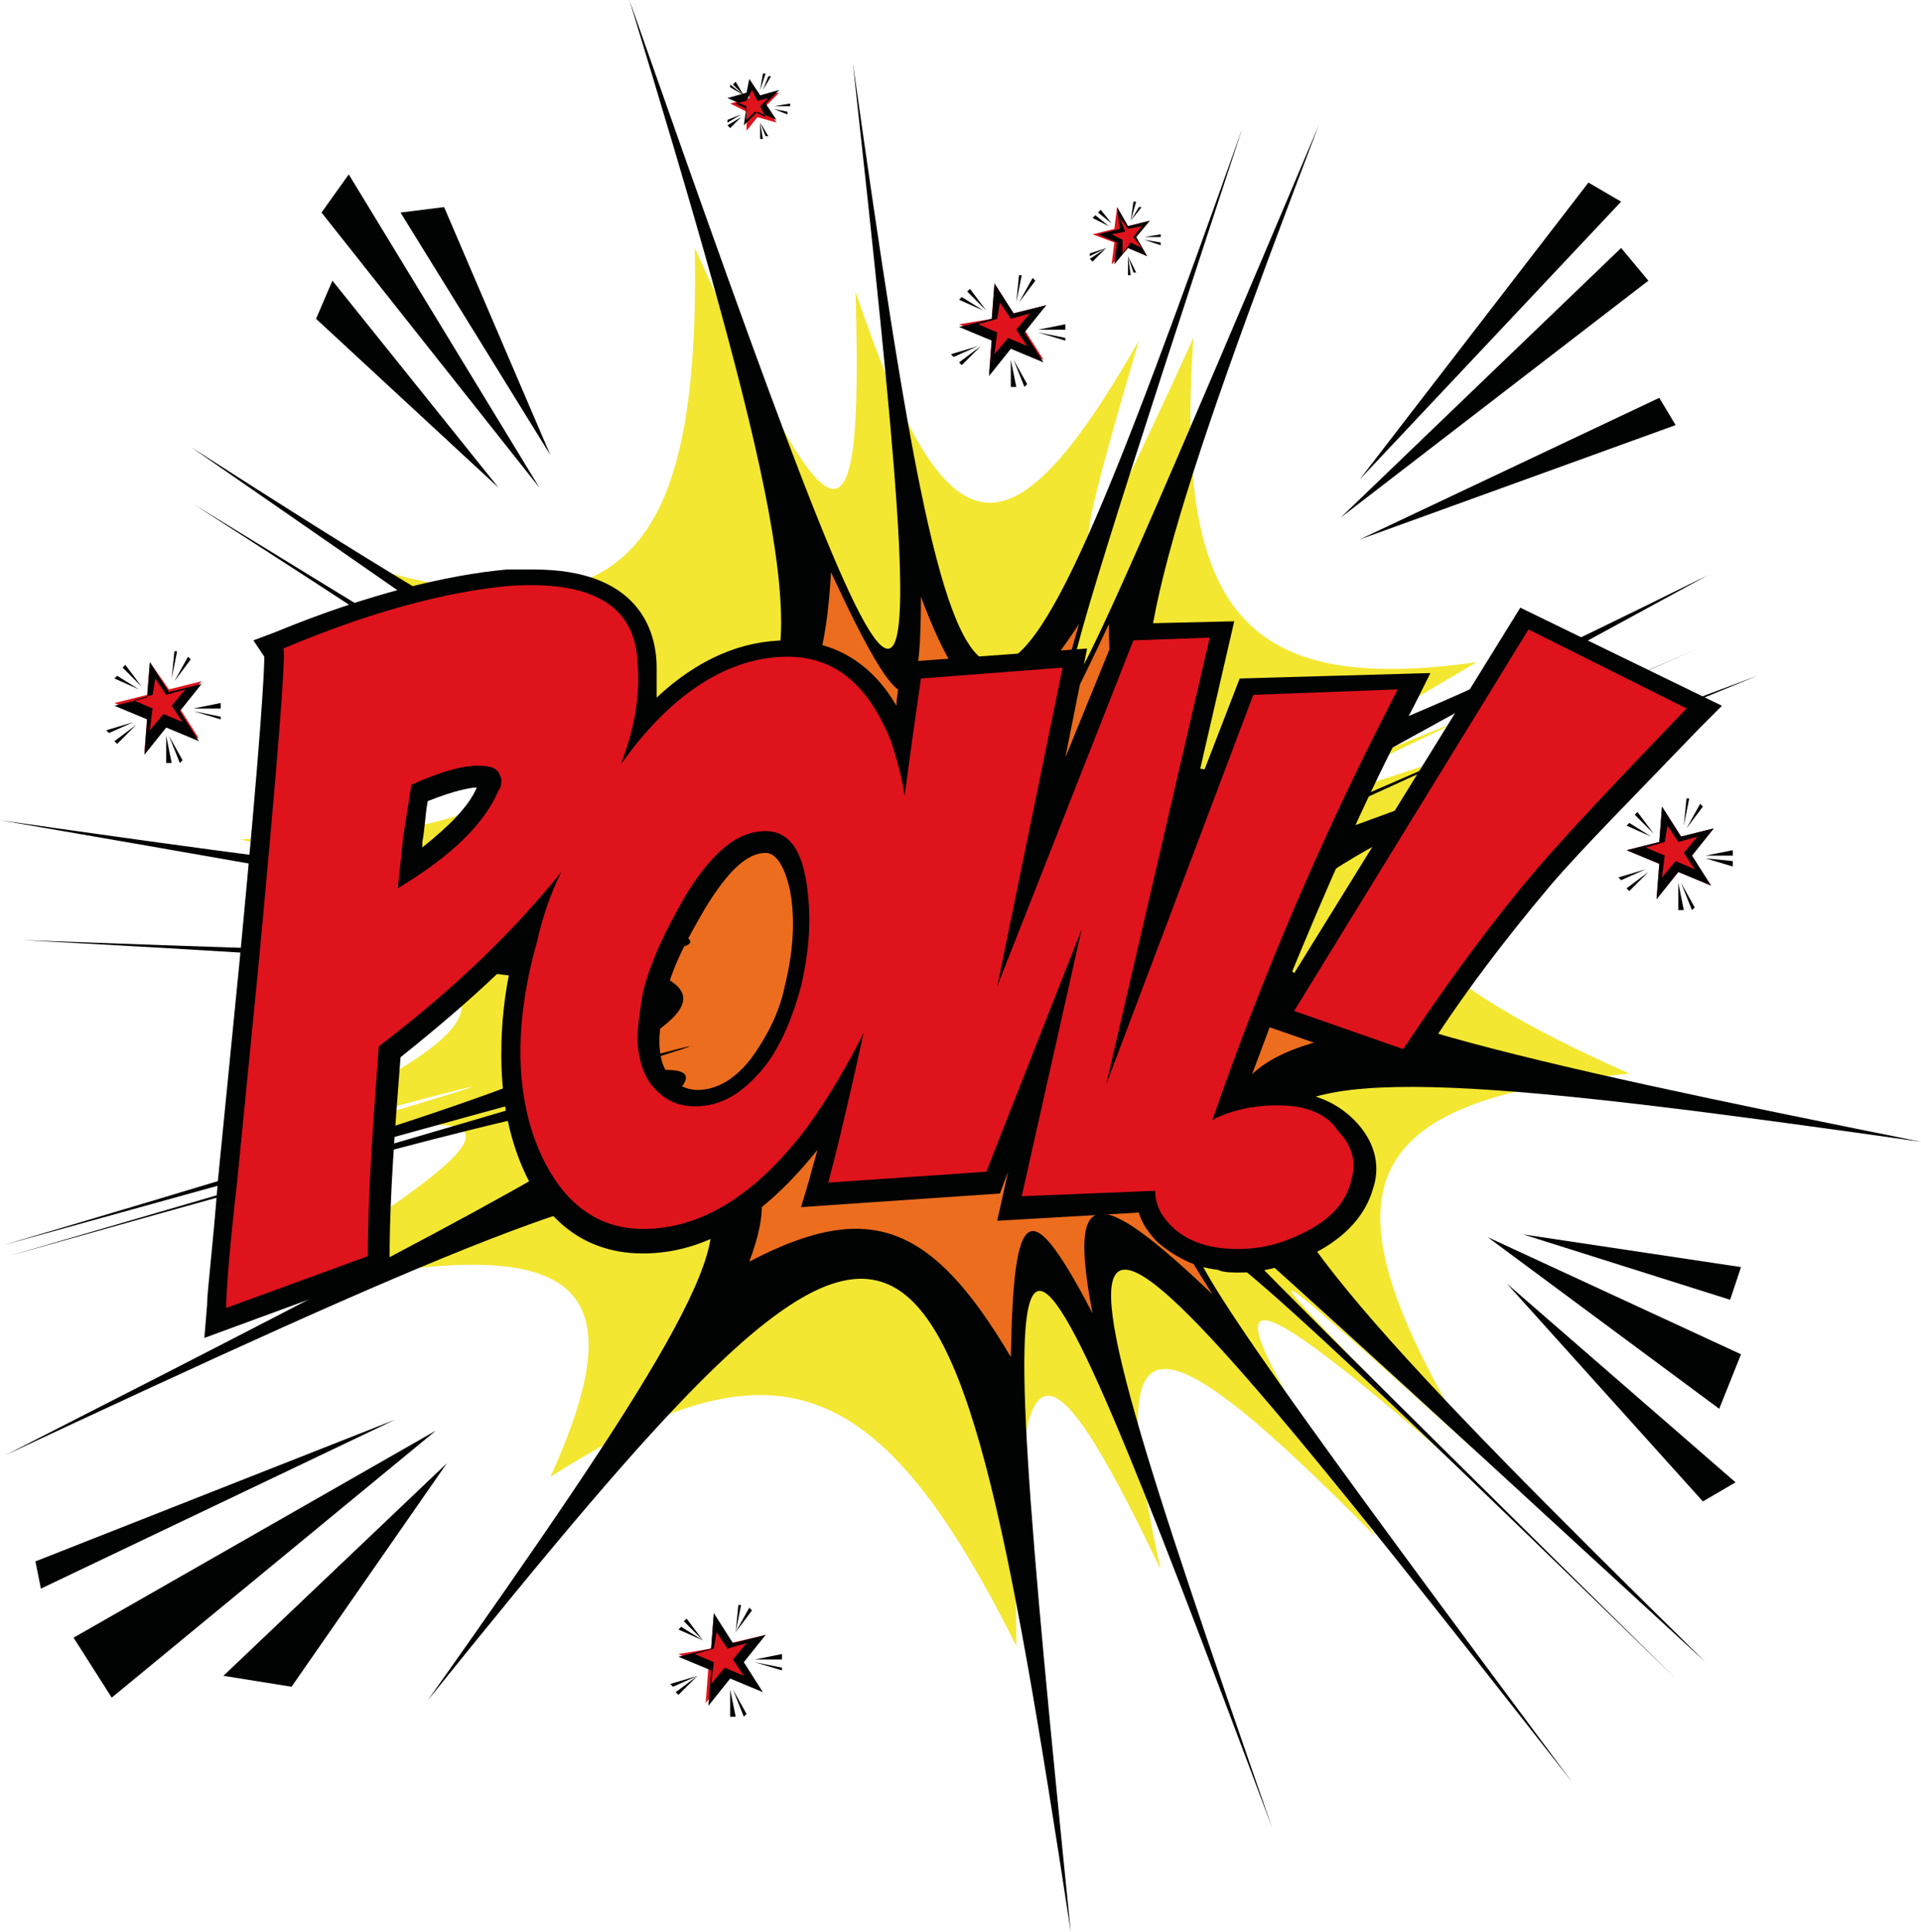 <?xml version="1.0" encoding="UTF-8" standalone="no"?>
<!DOCTYPE svg PUBLIC "-//W3C//DTD SVG 1.1//EN" "http://www.w3.org/Graphics/SVG/1.1/DTD/svg11.dtd">
<svg width="100%" height="100%" viewBox="0 0 8291 8338" version="1.1" xmlns="http://www.w3.org/2000/svg" xmlns:xlink="http://www.w3.org/1999/xlink" xml:space="preserve" xmlns:serif="http://www.serif.com/" style="fill-rule:evenodd;clip-rule:evenodd;stroke-linejoin:round;stroke-miterlimit:1.414;">
    <g transform="matrix(1,0,0,1,-39816.6,-20919.6)">
        <g transform="matrix(117.592,0,0,117.592,0,0)">
            <g>
                <g>
                    <path d="M394.1,204.9C384.5,208.2 384.2,208.1 392.5,204.2C384,207.7 384.1,207.3 392.8,202.2C384.3,203.4 381.7,200.4 382.4,190.3C377.9,200.2 377.5,200.2 380.4,190.4C375.6,198.8 373.3,198.4 370,188.6C370.3,198.7 369.2,198.3 364.1,187C364.3,198.4 361.4,201.3 352.4,198.8C361.4,205.3 361.4,205.6 352.5,200.3C359.7,206.7 358.6,208.5 347.4,208.7C358.6,211.2 358.7,211.8 348,211.9C358.2,213.7 358.1,215.3 347.5,220C358.7,217 358.7,217 347.6,220.3C358.4,218 358.4,219 347.6,225.6C359.5,222.8 362.3,224.4 358.8,232.1C367.1,226.8 370.9,228.3 375.9,238.3C375.8,226.9 376.8,226.3 381.2,235.5C379.1,226 380.7,225.8 389.1,234.3C382.7,224.5 383.2,224 391.9,231.5C383.8,223.3 384,223.2 392.7,231.1C386.9,221.6 388.2,218.3 398.4,217.3C388.3,212.8 387.3,209.8 394.1,204.9Z" style="fill:rgb(243,231,49);fill-rule:nonzero;"/>
                    <path d="M403.1,202.7C377.5,212.3 377.4,212.2 400.9,201.7C377.4,212.1 377.4,212 401.3,199C377.5,210.8 376.6,209.8 387,182.5C375.5,209.7 375.3,209.7 384.2,182.6C374.7,209.3 374,209.1 369.9,180.2C373.1,209.3 372.7,209.2 361.7,177.9C371.2,209.1 370.2,210.1 345.6,194.3C370.3,211.4 370.3,211.5 345.7,196.4C369.7,211.8 369.4,212.4 338.6,208C369.3,213.3 369.4,213.5 339.4,212.4C369.2,214 369.2,214.6 338.7,223.6C369.4,215.1 369.4,215.1 338.9,224C369.4,215.4 369.4,215.7 338.8,231.3C369.6,216.9 370.5,217.4 354.3,240.3C372.1,218.2 373.3,218.7 377.9,248.8C374.8,218.2 375.2,218 385.3,245C375.9,218 376.4,217.9 396.3,243.3C377.1,217.5 377.3,217.3 400.1,239.5C377.4,217.1 377.5,217.1 401.2,238.9C378.4,216.5 378.8,215.5 409.1,219.8C378.7,213.7 378.4,212.8 403.1,202.7Z" style="fill:rgb(1,2,2);fill-rule:nonzero;"/>
                    <path d="M385.8,209C381,210.6 380.8,210.6 384.9,208.6C380.7,210.3 380.7,210 385.1,207.5C380.9,207.7 379.3,205.9 379.3,200.8C377,205.7 376.8,205.7 378.2,200.8C375.6,204.8 374.2,204.6 372.4,199.8C372.4,204.7 371.7,204.5 369.1,198.9C368.8,204.5 367,206.4 362.5,205.5C367,208.8 367,208.9 362.6,206.4C366,209.7 365.3,210.8 359.7,211.1C365.3,212.4 365.3,212.8 360,212.9C365,213.9 364.9,214.9 359.7,217.4C365.3,215.9 365.3,215.9 359.8,217.6C365.1,216.6 365.1,217.2 359.8,220.6C365.8,219.5 367.5,220.5 366.1,224.2C370.5,221.9 372.8,222.8 375.7,227.7C375.8,222 376.4,221.7 378.7,226.1C377.8,221.4 378.8,221.3 383.1,225.4C380,220.5 380.3,220.2 384.7,223.8C380.7,219.7 380.8,219.7 385.2,223.6C382.6,218.7 383.4,216.7 388.4,215.8C383.3,213.4 382.7,211.6 385.8,209Z" style="fill:rgb(236,109,30);fill-rule:nonzero;"/>
                </g>
                <path d="M358.8,194.6L354.9,185.5L353.3,185.7L358.8,194.6Z" style="fill:rgb(1,2,2);"/>
                <path d="M358.4,195.8L351.4,184.3L350.4,185.7L358.4,195.8Z" style="fill:rgb(1,2,2);"/>
                <path d="M356.9,195.8L350.8,188.2L350.2,189.6L356.9,195.8Z" style="fill:rgb(1,2,2);"/>
                <path d="M388.5,195.5L396.9,184.6L398.1,185.3L388.5,195.5Z" style="fill:rgb(1,2,2);"/>
                <path d="M387.8,196.9L398.1,187L399.1,188.2L387.8,196.9Z" style="fill:rgb(1,2,2);"/>
                <path d="M388.5,197.7L399.5,192.5L400.1,193.5L388.5,197.7Z" style="fill:rgb(1,2,2);"/>
                <path d="M394.5,223.2L402.5,224.4L402.1,225.6L394.5,223.2Z" style="fill:rgb(1,2,2);"/>
                <path d="M393.2,223.3L402.5,227.6L401.7,229.6L393.2,223.3Z" style="fill:rgb(1,2,2);"/>
                <path d="M393.9,225L402.3,232.3L401.1,233L393.9,225Z" style="fill:rgb(1,2,2);"/>
                <path d="M353.1,230L339.9,235.2L340.1,236.2L353.1,230Z" style="fill:rgb(1,2,2);"/>
                <path d="M354.6,230.4L341.3,238L342.7,240.2L354.6,230.4Z" style="fill:rgb(1,2,2);"/>
                <path d="M355,231.6L346.8,239.4L349.3,239.8L355,231.6Z" style="fill:rgb(1,2,2);"/>
                <g>
                    <path d="M364.8,237.1L365.4,238.2L366.7,237.9L365.8,238.8L366.5,239.9L365.3,239.4L364.5,240.4L364.6,239.1L363.5,238.6L364.7,238.4L364.8,237.1Z" style="fill:rgb(223,19,28);"/>
                    <path d="M364.8,237.1L365.5,238.2L366.7,237.9L365.9,238.9L366.6,240L365.4,239.5L364.6,240.5L364.7,239.2L363.5,238.7L364.7,238.4L364.8,237.1ZM364.9,237.8L365.3,238.4L366,238.2L365.5,238.8L365.9,239.4L365.2,239.1L364.7,239.7L364.8,238.9L364.1,238.6L364.8,238.4L364.9,237.8Z" style="fill:rgb(2,2,3);"/>
                    <path d="M365.5,239.9L366,240.8L365.9,240.9L365.5,239.9ZM365.4,239.9L365.4,240.9L365.6,240.9L365.4,239.9ZM365.6,237.8L366.2,237L366.1,236.9L365.6,237.8ZM365.6,237.8L365.7,236.8L365.8,236.8L365.6,237.8ZM364.4,238.1L363.5,237.7L363.6,237.6L364.4,238.1ZM364.4,238.1L363.8,237.3L363.7,237.4L364.4,238.1ZM366.3,238.8L367.3,238.6L367.3,238.8L366.3,238.8ZM366.3,238.9L367.3,239.2L367.3,239.1L366.3,238.9ZM364.2,239.4L363.2,239.7L363.3,239.8L364.2,239.4ZM364.2,239.4L363.5,240.1L363.4,240L364.2,239.4Z" style="fill:rgb(2,2,3);"/>
                </g>
                <g>
                    <path d="M344.1,202.2L344.8,203.2L346,202.9L345.2,203.9L345.9,205L344.7,204.5L343.9,205.5L344,204.2L342.8,203.7L344,203.4L344.1,202.2Z" style="fill:rgb(223,19,28);"/>
                    <path d="M344.1,202.2L344.8,203.3L346,203L345.2,204L345.9,205.1L344.7,204.6L343.9,205.6L344,204.3L342.8,203.8L344,203.5L344.1,202.2ZM344.3,202.8L344.7,203.4L345.4,203.2L344.9,203.8L345.3,204.4L344.6,204.1L344.1,204.7L344.2,203.9L343.5,203.6L344.2,203.4L344.3,202.8Z" style="fill:rgb(2,2,3);"/>
                    <path d="M344.8,204.9L345.3,205.8L345.2,205.9L344.8,204.9ZM344.7,204.9L344.7,205.9L344.9,205.9L344.7,204.9ZM345,202.9L345.6,202.1L345.5,202L345,202.9ZM344.9,202.8L345,201.8L345.1,201.8L344.9,202.8ZM343.7,203.2L342.8,202.8L342.9,202.7L343.7,203.2ZM343.8,203.1L343.2,202.3L343.1,202.4L343.8,203.1ZM345.7,203.9L346.7,203.7L346.7,203.9L345.7,203.9ZM345.7,204L346.7,204.3L346.7,204.2L345.7,204ZM343.5,204.4L342.5,204.7L342.6,204.8L343.5,204.4ZM343.6,204.5L342.9,205.2L342.8,205.1L343.6,204.5Z" style="fill:rgb(2,2,3);"/>
                </g>
                <g>
                    <path d="M399.6,207.5L400.3,208.6L401.5,208.3L400.7,209.3L401.4,210.4L400.2,209.9L399.4,210.9L399.5,209.6L398.3,209.1L399.5,208.8L399.6,207.5Z" style="fill:rgb(223,19,28);"/>
                    <path d="M399.6,207.5L400.3,208.6L401.5,208.3L400.7,209.3L401.4,210.4L400.2,209.9L399.4,210.9L399.5,209.6L398.3,209.1L399.5,208.8L399.6,207.5ZM399.8,208.2L400.2,208.8L400.9,208.6L400.4,209.2L400.8,209.8L400.1,209.5L399.6,210.1L399.7,209.3L399,209L399.7,208.8L399.8,208.2Z" style="fill:rgb(2,2,3);"/>
                    <path d="M400.3,210.3L400.8,211.2L400.7,211.3L400.3,210.3ZM400.2,210.3L400.2,211.3L400.4,211.3L400.2,210.3ZM400.5,208.3L401.1,207.5L401,207.4L400.5,208.3ZM400.4,208.2L400.5,207.2L400.6,207.2L400.4,208.2ZM399.2,208.6L398.3,208.2L398.4,208.1L399.2,208.6ZM399.3,208.5L398.7,207.7L398.6,207.8L399.3,208.5ZM401.2,209.3L402.2,209.1L402.2,209.3L401.2,209.3ZM401.2,209.4L402.2,209.7L402.2,209.5L401.2,209.4ZM399,209.8L398,210.1L398.1,210.2L399,209.8ZM399.1,209.9L398.4,210.6L398.3,210.5L399.1,209.9Z" style="fill:rgb(2,2,3);"/>
                </g>
                <g>
                    <path d="M375.1,188.3L375.8,189.4L377,189.1L376.2,190L376.9,191.1L375.7,190.6L374.9,191.6L375,190.3L373.8,189.8L375,189.6L375.1,188.3Z" style="fill:rgb(223,19,28);"/>
                    <path d="M375.1,188.3L375.8,189.4L377,189.1L376.2,190.1L376.9,191.2L375.7,190.7L374.9,191.7L375,190.4L373.8,189.9L375,189.6L375.1,188.3ZM375.3,189L375.7,189.6L376.4,189.4L375.9,190L376.3,190.6L375.6,190.3L375.1,190.9L375.2,190.1L374.5,189.8L375.2,189.6L375.3,189Z" style="fill:rgb(2,2,3);"/>
                    <path d="M375.8,191.1L376.3,192L376.2,192.1L375.8,191.1ZM375.7,191.1L375.7,192.1L375.9,192.1L375.7,191.1ZM376,189L376.6,188.2L376.5,188.1L376,189ZM375.9,189L376,188L376.1,188L375.9,189ZM374.7,189.3L373.8,188.9L373.9,188.8L374.7,189.3ZM374.8,189.3L374.2,188.5L374.1,188.6L374.8,189.3ZM376.7,190L377.7,189.8L377.7,190L376.7,190ZM376.7,190.1L377.7,190.4L377.7,190.3L376.7,190.1ZM374.5,190.6L373.5,190.9L373.6,191L374.5,190.6ZM374.6,190.6L373.9,191.3L373.8,191.2L374.6,190.6Z" style="fill:rgb(2,2,3);"/>
                </g>
                <g>
                    <path d="M379.6,185.5L380,186.2L380.8,186L380.3,186.6L380.7,187.3L380,187L379.4,187.6L379.5,186.8L378.7,186.5L379.5,186.3L379.6,185.5Z" style="fill:rgb(223,19,28);"/>
                    <path d="M379.6,185.5L380,186.2L380.8,186L380.3,186.6L380.7,187.3L380,187L379.5,187.6L379.6,186.8L378.9,186.5L379.7,186.3L379.6,185.5ZM379.7,185.9L380,186.3L380.5,186.2L380.2,186.6L380.5,187L380.1,186.8L379.8,187.2L379.8,186.7L379.4,186.5L379.9,186.4L379.7,185.9Z" style="fill:rgb(2,2,3);"/>
                    <path d="M380,187.3L380.3,187.9L380.2,187.9L380,187.3ZM380,187.3L380,188L380.1,188L380,187.3ZM380.1,186L380.5,185.5L380.4,185.5L380.1,186ZM380.1,186L380.2,185.3L380.3,185.3L380.1,186ZM379.3,186.2L378.7,185.9L378.8,185.8L379.3,186.2ZM379.4,186.1L379,185.6L378.9,185.7L379.4,186.1ZM380.6,186.6L381.2,186.5L381.2,186.6L380.6,186.6ZM380.6,186.7L381.2,186.9L381.2,186.8L380.6,186.7ZM379.2,187L378.6,187.2L378.6,187.3L379.2,187ZM379.2,187L378.7,187.5L378.6,187.4L379.2,187Z" style="fill:rgb(2,2,3);"/>
                </g>
                <g>
                    <path d="M366.1,180.8L366.5,181.4L367.2,181.3L366.7,181.8L367.1,182.4L366.4,182.2L366,182.7L366,182L365.4,181.7L366.1,181.5L366.1,180.8Z" style="fill:rgb(223,19,28);"/>
                    <path d="M366.1,180.8L366.5,181.4L367.2,181.2L366.7,181.7L367.1,182.3L366.4,182L365.9,182.5L366,181.8L365.3,181.5L366,181.3L366.1,180.8ZM366.2,181.2L366.4,181.6L366.8,181.5L366.5,181.8L366.7,182.2L366.3,182L366,182.3L366,181.9L365.6,181.7L366,181.6L366.2,181.2Z" style="fill:rgb(2,2,3);"/>
                    <path d="M366.5,182.4L366.8,182.9L366.7,182.9L366.5,182.4ZM366.5,182.4L366.5,183L366.6,183L366.5,182.4ZM366.6,181.2L366.9,180.7L366.8,180.7L366.6,181.2ZM366.5,181.2L366.6,180.6L366.7,180.6L366.5,181.2ZM365.9,181.4L365.4,181.1L365.4,181L365.9,181.4ZM365.9,181.4L365.6,180.9L365.5,181L365.9,181.4ZM367,181.8L367.6,181.7L367.6,181.8L367,181.8ZM367,181.9L367.5,182.1L367.5,182L367,181.9ZM365.8,182.1L365.3,182.3L365.3,182.4L365.8,182.1ZM365.8,182.2L365.4,182.6L365.3,182.5L365.8,182.2Z" style="fill:rgb(2,2,3);"/>
                </g>
                <g>
                    <path d="M394.7,201L386.1,215L390.1,216.4C391.7,214 393.3,211.8 395,209.8C396.2,208.4 398.1,206.4 400.5,203.9L394.7,201ZM386.1,218.5C385.2,218.4 384.2,218.5 383.3,218.9C383.2,218.9 383.2,219 383.1,219C384.9,213.8 387.1,208.6 389.9,203.2L384.6,203.4L379.2,217.7L383,201.3L380.2,201.4L375.2,214.1L377.6,202.4L372.4,202.8C372.2,204.2 372,205.6 371.8,207.1C371.7,206.4 371.5,205.7 371.3,205.1C370.5,203.1 369.3,202 367.5,202C365.4,202 363.3,203.3 361.5,205.8L361.4,205.9C361.9,204.6 362.1,203.4 362,202.2C361.9,200.1 360.3,199.2 357.3,199.4C355.1,199.6 352.3,200.3 349,201.7C349.1,201.9 348.8,205.7 348.1,213.2L347.3,221.3C347,223.9 346.9,225.4 346.9,225.9L352.1,224C352.1,221.6 352.3,219.1 352.5,216.3C355.4,214.1 357.6,211.9 359.2,209.9C358.8,210.7 358.5,211.6 358.3,212.5C357.9,213.9 357.7,215.3 357.7,216.5C357.7,217.7 357.9,218.9 358.3,219.9C359.1,221.9 360.4,223 362.2,223C364.3,223 366.3,221.8 368.2,219.3C369,218.2 369.7,217 370.3,215.8C369.9,217.6 369.5,219.4 369,221.3L374.8,220.9L378.3,212L376.1,221.8L381,221.6C381,222.1 381.2,222.5 381.6,222.9C382,223.3 382.6,223.6 383.4,223.7C384.3,223.8 385.2,223.7 386.1,223.3C387.3,222.8 388,222.1 388.2,221.2C388.4,220.5 388.2,219.9 387.7,219.4C387.4,218.9 386.8,218.6 386.1,218.5ZM356.9,206.9C356.4,208.1 355.2,209.3 353.2,210.5L353.4,208.6C353.5,208 353.6,207.3 353.7,206.7C354.8,206.2 355.6,206 356.1,206C356.7,206 356.9,206.1 357,206.5C357,206.6 357,206.8 356.9,206.9ZM368,214.1C367.7,215.2 367.3,216.2 366.7,217C365.9,218 365.1,218.5 364.1,218.5C363.4,218.5 362.9,218.2 362.5,217.7C362.2,217.3 362,216.7 362,216C362,215.5 362.1,214.9 362.2,214.3C362.5,213.1 363.1,211.9 363.8,210.7C364.8,209.1 365.7,208.4 366.7,208.4C367.5,208.4 368,209 368.2,210.3C368.4,211.6 368.3,212.8 368,214.1Z" style="fill:rgb(1,2,2);fill-rule:nonzero;"/>
                    <path d="M346.1,227L346.2,225.8C346.2,225.3 346.4,223.8 346.6,221.2L347.4,213.1C348.2,204.7 348.3,202.5 348.3,202L347.9,201.4L348.7,201.1C352.1,199.7 355,199 357.2,198.8C357.5,198.8 357.9,198.8 358.2,198.8C362,198.8 362.7,201 362.7,202.4C362.7,202.8 362.7,203.1 362.7,203.5C364.2,202.1 365.8,201.4 367.5,201.4C368.8,201.4 370.4,201.9 371.5,203.8C371.5,203.5 371.6,203.1 371.6,202.8L371.7,202.2L378.5,201.7L377.7,205.7L379.7,200.8L383.9,200.7L382.4,207.2L384.1,202.8L391.1,202.6L390.5,203.8C388.7,207.2 387.2,210.7 385.8,214.1L394.4,200.2L401.8,203.8L401,204.6C398.6,207.1 396.7,209 395.5,210.4C393.9,212.3 392.2,214.5 390.7,216.9L390.4,217.4L385.2,215.6C384.9,216.4 384.6,217.2 384.3,218C384.9,217.9 385.6,217.9 386.2,218C387.1,218.1 387.8,218.5 388.3,219C389,219.7 389.3,220.6 389,221.5C388.7,222.6 387.8,223.5 386.4,224.1C385.6,224.4 384.9,224.6 384.1,224.6C383.8,224.6 383.5,224.6 383.3,224.5C382.4,224.4 381.7,224 381.1,223.5C380.8,223.2 380.5,222.8 380.4,222.4L375.2,222.7L375.6,220.9L375.3,221.7L368,222.2L368.3,221.2C368.4,220.8 368.5,220.5 368.6,220.1C366.6,222.6 364.5,223.9 362.2,223.9C360.7,223.9 358.7,223.3 357.6,220.3C357.2,219.2 357,218 357,216.6C357,215.5 357.1,214.4 357.4,213.1C356.2,214.3 354.8,215.5 353.3,216.7C353.1,219.3 352.9,221.8 352.9,224L352.9,224.5L346.1,227ZM349.8,202.2C349.8,203.3 349.6,206.1 348.9,213.3L348.1,221.4C347.9,222.9 347.8,224 347.8,224.8L351.4,223.5C351.4,221.3 351.6,218.8 351.8,216.3L351.8,216L352.1,215.8C354.9,213.6 357.1,211.5 358.6,209.5L360.1,207.6L360.8,205.8C361.2,204.6 361.4,203.5 361.3,202.4C361.2,201.4 360.8,200.3 358.3,200.3C358,200.3 357.8,200.3 357.5,200.3C355.4,200.3 352.9,201 349.8,202.2ZM382,220.7L381.9,221.6C381.9,221.8 381.9,222 382.2,222.3C382.5,222.6 383,222.8 383.5,222.9C383.7,222.9 383.9,222.9 384.1,222.9C384.7,222.9 385.3,222.8 385.8,222.5C386.8,222.1 387.3,221.6 387.5,220.9C387.6,220.5 387.5,220.2 387.2,219.9C386.9,219.6 386.4,219.4 385.9,219.3C385.7,219.3 385.5,219.3 385.3,219.3C384.7,219.3 384.1,219.4 383.6,219.7C383.6,219.7 383.5,219.7 383.5,219.8L381.8,220.7L382.4,218.9C384.1,214.1 386.2,209.1 388.6,204.2L385.1,204.3L379.9,218.1L378.5,217.7L382.1,202.3L380.8,202.3L376,214.5L374.6,214.1L376.8,203.4L373.3,203.6C373.2,204.8 373,206 372.8,207.3L372.4,209.9L372.6,209.5L372.2,211.4L372,212.4L372,212.2L371.2,215.9C370.9,217.5 370.5,218.9 370.2,220.4L374.5,220.1L377.9,211.7L379.3,212.2L377.4,221L382,220.7ZM360.8,208L359.9,210.2C359.6,211 359.3,211.9 359,212.7C358.6,214.1 358.5,215.3 358.5,216.5C358.5,217.7 358.7,218.7 359,219.6C359.7,221.4 360.7,222.2 362.2,222.2C364.1,222.2 365.9,221 367.6,218.8C368.4,217.7 369.1,216.6 369.6,215.4L371.7,211L371.2,207.2C371.1,206.6 371,205.9 370.8,205.4C370.2,203.6 369.2,202.8 367.7,202.8C365.8,202.8 364,204 362.2,206.3L362.1,206.4L360.8,208ZM387.2,214.5L389.8,215.4C391.3,213.1 392.8,211.1 394.4,209.2C395.5,207.9 397.1,206.2 399.2,204L394.9,201.9L387.2,214.5ZM364.1,219.3C363.2,219.3 362.4,218.9 361.9,218.3C361.4,217.7 361.2,217 361.2,216.1C361.2,215.5 361.3,214.9 361.5,214.2C361.8,212.9 362.4,211.7 363.2,210.4C364.3,208.6 365.5,207.7 366.7,207.7C367.4,207.7 368.6,208 369,210.2C369.2,211.6 369.1,213 368.8,214.4C368.5,215.6 368,216.7 367.3,217.6C366.4,218.7 365.3,219.3 364.1,219.3ZM366.7,209.2C366,209.2 365.3,209.9 364.5,211.2C363.8,212.4 363.2,213.5 363,214.6C362.9,215.2 362.8,215.7 362.8,216.1C362.8,216.6 362.9,217.1 363.2,217.4C363.4,217.7 363.8,217.9 364.2,217.9C364.9,217.9 365.6,217.5 366.2,216.7C366.7,216 367.2,215.1 367.4,214.1C367.7,212.9 367.8,211.7 367.6,210.6C367.3,209.2 366.8,209.2 366.7,209.2ZM352.2,212L352.6,208.6C352.7,207.9 352.8,207.3 352.9,206.6L353,206.2L353.4,206C354.6,205.5 355.5,205.3 356.1,205.2C356.2,205.2 356.3,205.2 356.3,205.2C357.3,205.2 357.7,205.8 357.8,206.4C357.8,206.6 357.8,206.9 357.6,207.2C357,208.6 355.7,209.9 353.6,211.2L352.2,212ZM354.3,207.3C354.2,207.8 354.2,208.3 354.1,208.8L354.1,209C355.1,208.2 355.8,207.5 356.1,206.8C355.9,206.8 355.3,206.9 354.3,207.3Z" style="fill:rgb(1,2,2);fill-rule:nonzero;"/>
                </g>
                <path d="M394.7,201L386.1,215L390.1,216.4C391.7,214 393.3,211.8 395,209.8C396.2,208.4 398.1,206.4 400.5,203.9L394.7,201ZM386.1,218.5C385.2,218.4 384.2,218.5 383.3,218.9C383.2,218.9 383.2,219 383.1,219C384.9,213.8 387.1,208.6 389.9,203.2L384.6,203.4L379.2,217.7L383,201.3L380.2,201.4L375.2,214.1L377.6,202.4L372.4,202.8C372.2,204.2 372,205.6 371.8,207.1C371.7,206.4 371.5,205.7 371.3,205.1C370.5,203.1 369.3,202 367.5,202C365.4,202 363.3,203.3 361.5,205.8L361.4,205.9C361.9,204.6 362.1,203.4 362,202.2C361.9,200.1 360.3,199.2 357.3,199.4C355.1,199.6 352.3,200.3 349,201.7C349.1,201.9 348.8,205.7 348.1,213.2L347.3,221.3C347,223.9 346.9,225.4 346.9,225.9L352.1,224C352.1,221.6 352.3,219.1 352.5,216.3C355.4,214.1 357.6,211.9 359.2,209.9C358.8,210.7 358.5,211.6 358.3,212.5C357.9,213.9 357.7,215.3 357.7,216.5C357.7,217.7 357.9,218.9 358.3,219.9C359.1,221.9 360.4,223 362.2,223C364.3,223 366.3,221.8 368.2,219.3C369,218.2 369.7,217 370.3,215.8C369.9,217.6 369.5,219.4 369,221.3L374.8,220.9L378.3,212L376.1,221.8L381,221.6C381,222.1 381.2,222.5 381.6,222.9C382,223.3 382.6,223.6 383.4,223.7C384.3,223.8 385.2,223.7 386.1,223.3C387.3,222.8 388,222.1 388.2,221.2C388.4,220.5 388.2,219.9 387.7,219.4C387.4,218.9 386.8,218.6 386.1,218.5ZM356.9,206.9C356.4,208.1 355.2,209.3 353.2,210.5L353.4,208.6C353.5,208 353.6,207.3 353.7,206.7C354.8,206.2 355.6,206 356.1,206C356.7,206 356.9,206.1 357,206.5C357,206.6 357,206.8 356.9,206.9ZM368,214.1C367.7,215.2 367.3,216.2 366.7,217C365.9,218 365.1,218.5 364.1,218.5C363.4,218.5 362.9,218.2 362.5,217.7C362.2,217.3 362,216.7 362,216C362,215.5 362.1,214.9 362.2,214.3C362.5,213.1 363.1,211.9 363.8,210.7C364.8,209.1 365.7,208.4 366.7,208.4C367.5,208.4 368,209 368.2,210.3C368.4,211.6 368.3,212.8 368,214.1Z" style="fill:rgb(223,19,28);fill-rule:nonzero;"/>
            </g>
        </g>
    </g>
</svg>

